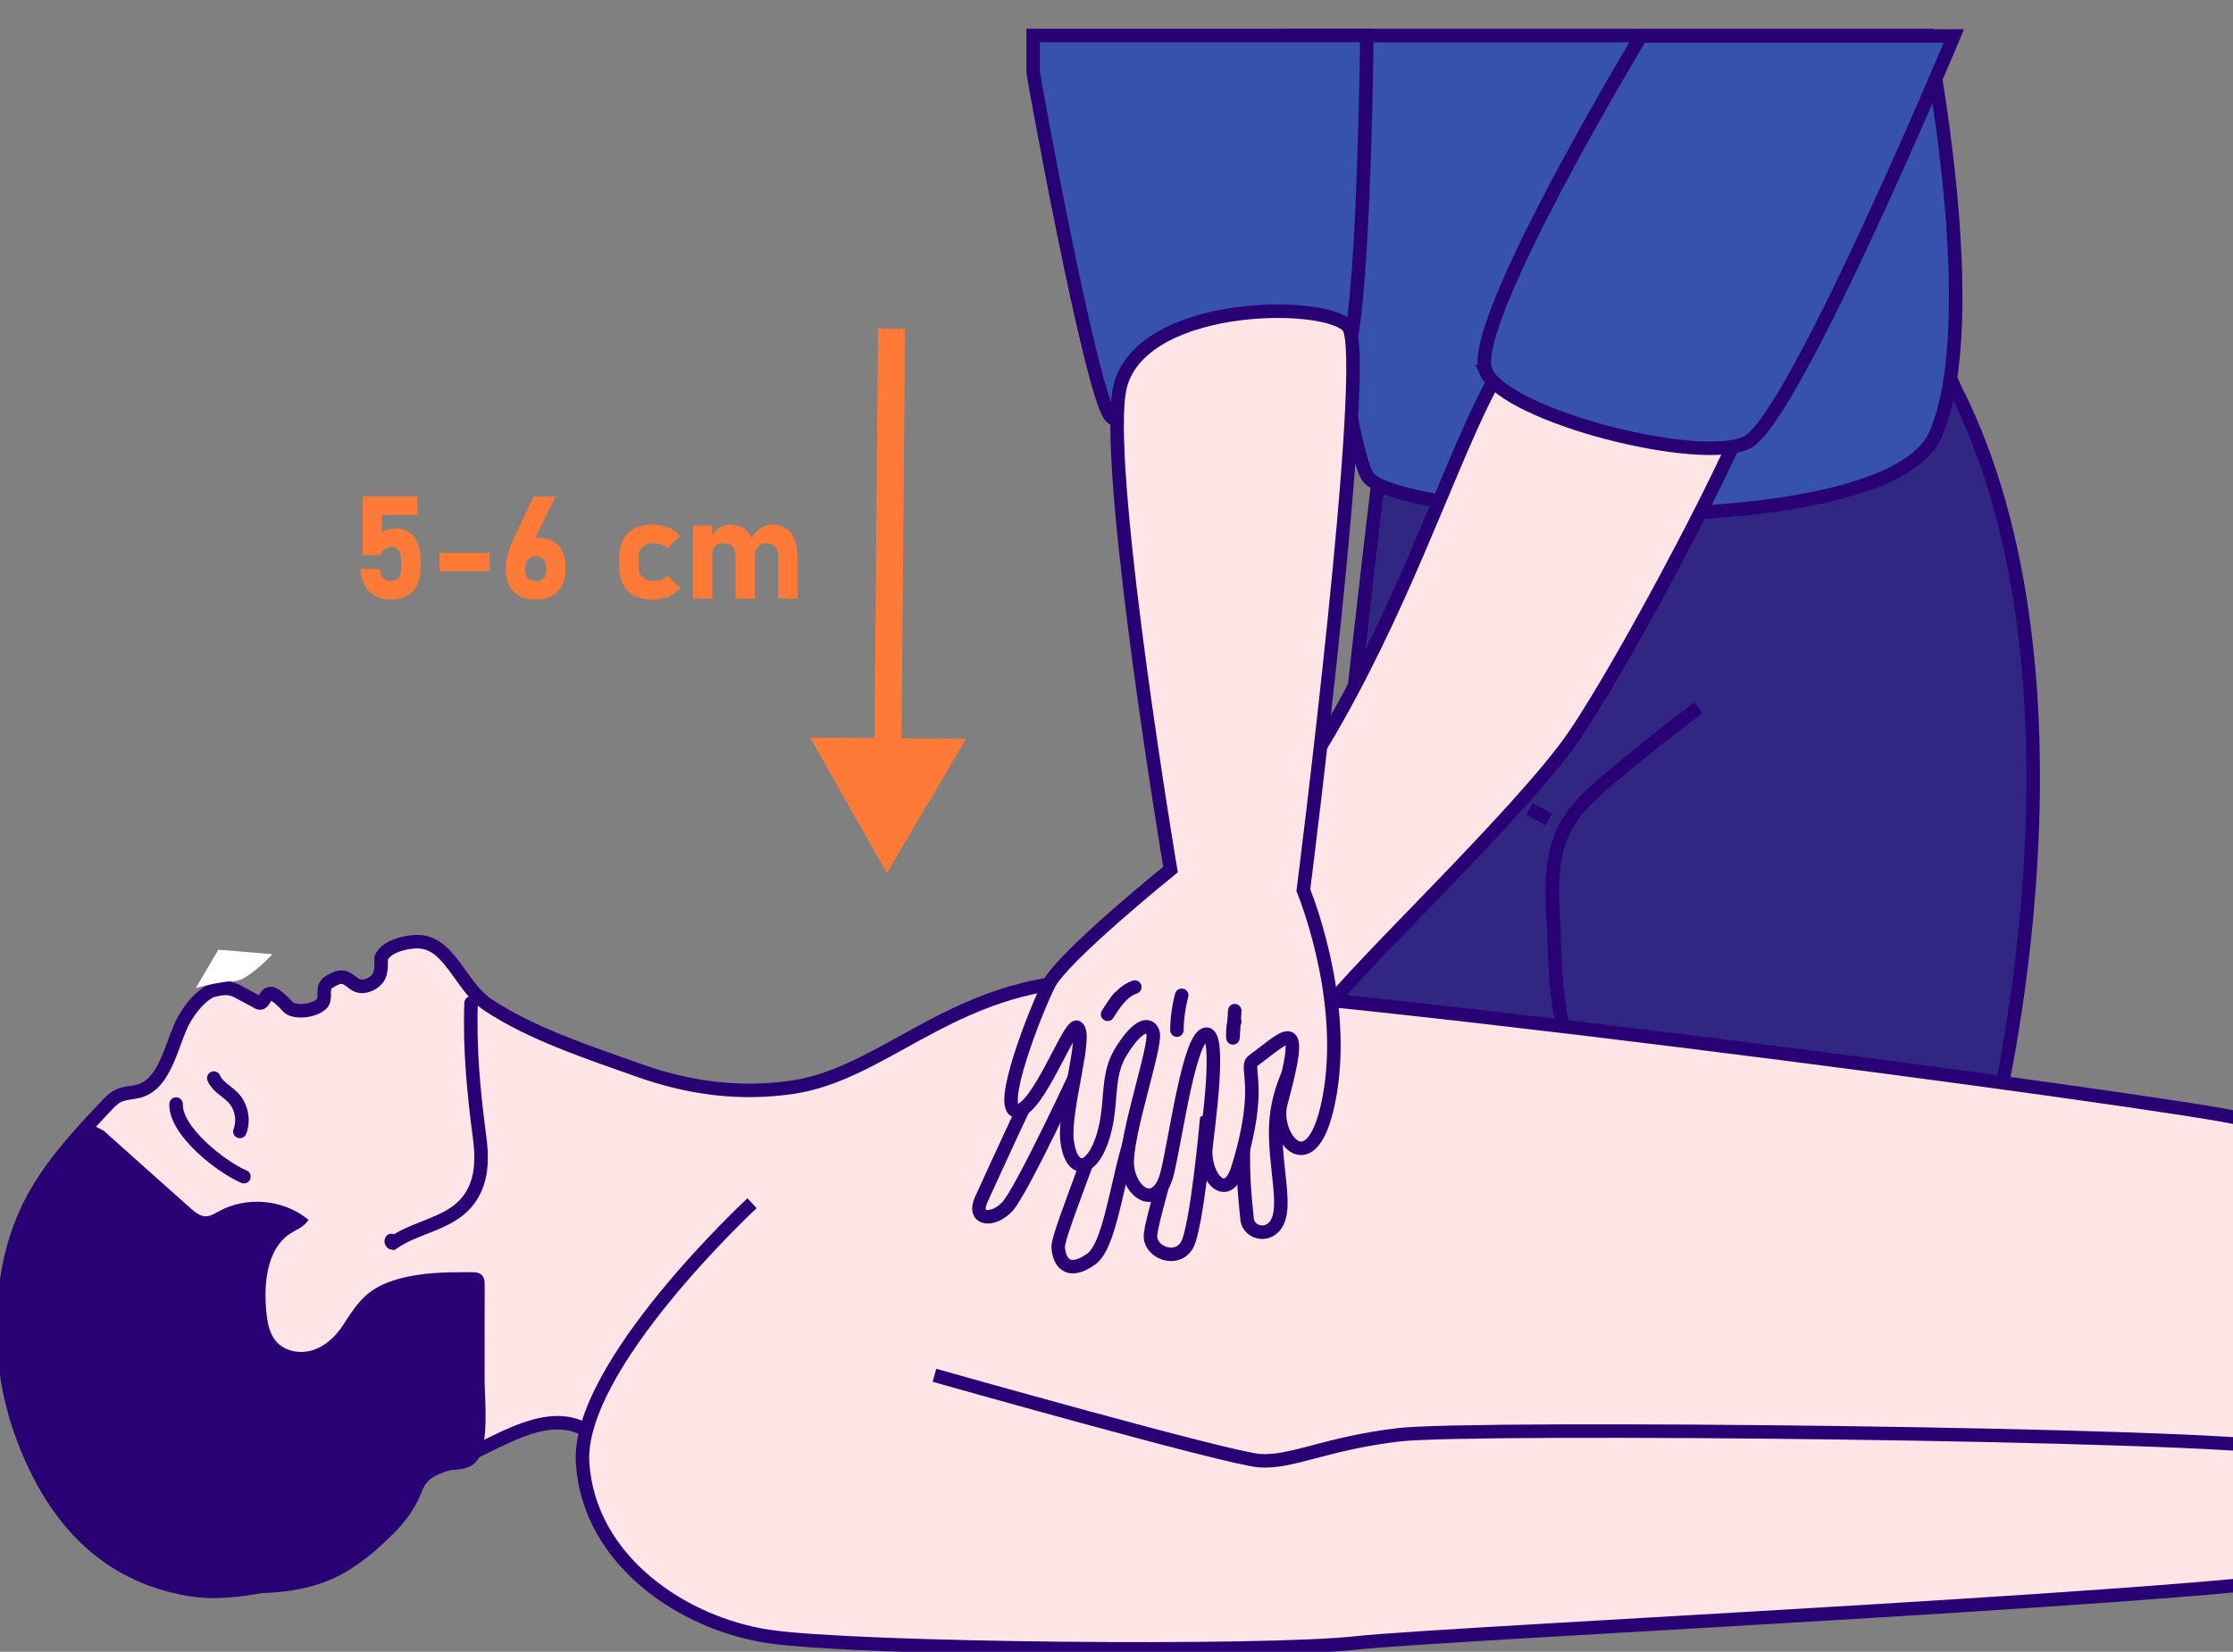 <svg width="496" height="367" viewBox="0 0 496 367" fill="none" xmlns="http://www.w3.org/2000/svg">
    <rect x="0" y="0" width="496" height="367" fill="#808080" stroke="none"/>
    <g clip-path="url(#clip0_172_1328)">
    <path d="M420.849 18.036C420.849 18.036 426.959 71.854 434.386 86.586C467.203 151.687 443.064 248.581 443.064 248.581C407.772 244.25 341.928 234.034 329.286 230.966C316.644 227.899 298.642 228.662 295.192 227.135C291.742 225.608 306.306 105.346 306.306 105.346L302.474 89.258L302.856 26.448L420.849 18.023V18.036Z" fill="#312783" stroke="#280274" stroke-width="3" stroke-miterlimit="10"/>
    <path d="M46.999 220.092C44.484 221.303 42.39 223.949 40.995 226.332C38.203 231.098 37.057 240.695 30.92 242.407C29.459 242.815 27.865 242.775 26.469 243.394C25.271 243.934 24.336 244.908 23.441 245.869C14.499 255.348 6.716 263.879 3.108 276.767C-0.856 290.959 0.092 306.546 5.426 320.251C11.747 336.497 22.308 349.043 40.165 352.769C42.575 353.269 45.037 353.598 47.5 353.572C57.271 353.453 68.609 350.359 77.288 346.015C83.885 342.711 89.811 337.484 92.419 330.573C93.578 327.505 95.987 326.373 98.95 325.386C109.894 321.739 123.392 309.693 133.729 320.515C136.824 323.753 152.113 356.705 171.366 359.865C190.618 363.024 253.697 362.168 278.244 361.01C302.79 359.851 519.588 343.487 519.588 343.487C519.588 343.487 505.511 251.385 497.755 248.607C489.998 245.83 262.731 215.379 236.288 218.262C209.845 221.145 195.201 238.655 176.238 241.525C164.399 243.315 153.021 241.775 141.802 237.773C130.766 233.836 118.388 229.834 108.537 223.357C104.113 220.448 102.15 215.484 98.516 211.851C96.883 210.218 94.934 209.178 92.59 209.218C90.022 209.27 85.887 210.192 84.662 212.799C84.662 215.392 84.86 217.327 82.344 218.644C81.449 219.118 80.356 219.328 79.408 218.973C78.262 218.539 77.459 217.354 76.247 217.13C75.246 216.946 74.272 217.485 73.39 217.999C73.047 218.196 72.705 218.407 72.468 218.723C71.467 220.092 72.665 222.04 71.27 223.199C69.874 224.358 67.437 224.779 65.647 224.476C65.199 224.397 64.751 224.279 64.369 224.028C64 223.791 63.711 223.449 63.421 223.12C62.749 222.383 61.999 221.725 61.182 221.172C60.892 220.974 60.577 220.777 60.234 220.75C58.588 220.605 58.772 223.844 57.021 222.554C56.916 222.475 53.136 220.474 52.754 220.263C50.292 218.905 47.5 220.092 46.986 220.105L46.999 220.092Z" fill="#FFE5E5" stroke="#280274" stroke-width="3" stroke-miterlimit="10"/>
    <path d="M52 218C49.6 218 45.333 219 43.5 219.5L48.5 211L60.5 212C58.667 214 54.4 218 52 218Z" fill="white"/>
    <path d="M303.633 105.649C308.993 115.707 419.045 121.737 429.962 96.46C440.878 71.183 428.236 7.899 428.236 7.899H287.159C287.159 7.899 298.273 95.604 303.633 105.649Z" fill="#3652AD" stroke="#280274" stroke-width="3" stroke-miterlimit="10"/>
    <path d="M336.384 77.792C353.24 58.255 388.098 85.454 388.098 90.43C388.098 95.407 361.286 146.539 349.592 163.575C337.898 180.61 299.748 216.498 294.665 224.279C289.582 232.059 285.039 238.26 283.696 246.87C282.352 255.48 285.539 265.445 284.143 270.422C282.747 275.398 277.296 274.24 277.006 270.804C276.716 267.367 275.9 261.851 276.255 253.399C276.611 244.948 267.985 249.16 267.985 249.16C267.985 249.16 265.826 273.094 263.6 276.728C261.374 280.361 255.936 278.452 255.554 275.003C255.172 271.554 263.863 247.581 260.321 246.277C259.86 246.106 255.633 242.565 254 245.698C248.39 256.48 247.508 276.149 242.332 279.782C237.157 283.416 235.248 280.361 235.05 277.096C234.852 273.831 247.679 244.355 246.336 240.906C244.992 237.457 240.397 235.732 240.397 235.732C240.397 235.732 227.004 264.642 223.751 268.092C220.498 271.541 215.876 271.054 217.983 266.459C220.09 261.865 233.694 231.704 241.042 218.999C302.356 186.6 319.502 97.276 336.358 77.739L336.384 77.792Z" fill="#FFE5E5" stroke="#280274" stroke-width="3" stroke-miterlimit="10"/>
    <path d="M229.493 16C229.5 17 242.135 86.217 246.546 92.339C250.958 98.461 296.39 90.812 299.722 77.015C303.054 63.218 303.62 7.886 303.62 7.886H229.493V16Z" fill="#3652AD" stroke="#280274" stroke-width="3" stroke-miterlimit="10"/>
    <path d="M330.063 82.571C334.659 92.523 377.76 103.437 388.098 98.276C398.435 93.116 434 8 434 8H364.5C364.5 8 325.48 72.618 330.076 82.571H330.063Z" fill="#3652AD" stroke="#280274" stroke-width="3" stroke-miterlimit="10"/>
    <path d="M347.077 228C345.168 217.902 345.51 213.352 344.957 203.083C344.628 197.08 344.588 190.668 347.077 185.06C349.197 180.294 353.056 176.713 356.98 173.396C363.578 167.827 370.386 162.443 377.26 157.242" stroke="#280274" stroke-width="3" stroke-miterlimit="10"/>
    <path d="M344.035 182.058L339.742 179.728" stroke="#280274" stroke-width="3" stroke-miterlimit="10"/>
    <path d="M207.567 305.559C207.567 305.559 272.502 323.937 279.679 324.517C286.856 325.096 294.336 320.712 310.705 318.777C327.074 316.841 489.708 318.487 508.092 321.936C526.476 325.386 525.33 344.053 519.588 348.938C513.847 353.822 321.911 362.721 301.223 365.025C280.535 367.329 190.026 366.46 170.786 363.59C151.547 360.72 130.845 346.647 129.41 325.096C127.974 303.545 167.046 267.328 167.046 267.328" fill="#FFE5E5"/>
    <path d="M207.567 305.559C207.567 305.559 272.502 323.937 279.679 324.517C286.856 325.096 294.336 320.712 310.705 318.777C327.074 316.841 489.708 318.487 508.092 321.936C526.476 325.386 525.33 344.053 519.588 348.938C513.847 353.822 321.911 362.721 301.223 365.025C280.535 367.329 190.026 366.46 170.786 363.59C151.547 360.72 130.845 346.647 129.41 325.096C127.974 303.545 167.046 267.328 167.046 267.328" stroke="#280274" stroke-width="3" stroke-miterlimit="10"/>
    <path d="M248.495 87.494C245.717 108.177 259.992 193.196 259.992 193.196C259.992 193.196 236.051 212.535 232.983 218.67C229.914 224.805 221.302 246.817 225.898 246.817C230.494 246.817 237.539 227.333 239.225 228.241C241.713 229.584 236.248 246.343 237.012 253.32C237.776 260.298 241.99 260.982 244.676 253.518C247.363 246.053 245.453 239.629 248.811 233.981C252.169 228.333 255.132 226.701 256.094 229.387C257.055 232.072 249.667 252.939 250.431 259.258C251.195 265.577 257.279 268.96 259.307 260.469C261.335 251.978 264.219 229.979 267.959 229.768C271.409 229.571 268.156 251.754 267.854 255.045C267.274 261.364 272.489 267.486 274.938 259.64C280.68 241.261 276.374 237.128 278.296 235.706C286.013 230.018 290.03 224.858 284.512 245.092C282.431 252.689 291.887 264.432 295.482 242.604C299.077 220.777 289.503 197.791 289.503 197.791C289.503 197.791 304.634 78.582 299.459 72.552C294.283 66.523 251.287 66.812 248.509 87.494H248.495Z" fill="#FFE5E5" stroke="#280274" stroke-width="3" stroke-miterlimit="10"/>
    <path d="M248.83 221.5C248.448 221.408 245.822 225.674 246.033 225.345C247.574 222.883 249.312 220.25 252.064 219.302" stroke="#280274" stroke-width="3" stroke-miterlimit="10" stroke-linecap="round"/>
    <path d="M261.414 228.873C261.453 226.266 261.809 223.66 262.481 221.132" stroke="#280274" stroke-width="3" stroke-miterlimit="10" stroke-linecap="round"/>
    <path d="M274.267 227C273.766 227.066 273.832 231.058 273.872 230.558C274.003 228.557 274.135 226.556 274.267 224.555" stroke="#280274" stroke-width="3" stroke-miterlimit="10" stroke-linecap="round"/>
    <path d="M22.663 251.57L41.864 268.71C42.97 269.698 44.234 270.751 45.722 270.738C46.907 270.738 47.961 270.04 49.014 269.474C54.901 266.327 62.605 266.999 67.859 271.12C66.95 272.291 65.475 272.831 64.237 273.634C58.417 277.373 58.022 286.114 58.746 292.276C58.996 294.408 59.51 296.607 60.879 298.266C62.894 300.701 66.516 301.399 69.531 300.477C72.547 299.556 74.983 297.239 76.695 294.579C80.106 289.248 82.147 286.457 88.666 284.627C93.894 283.165 99.464 283.126 104.85 283.152C105.469 283.152 106.154 283.179 106.615 283.6C107.128 284.074 107.155 284.851 107.155 285.548C107.155 292.526 107.155 299.503 107.141 306.467C107.141 310.614 108.182 320.449 105.719 324.003C103.388 327.347 98.266 325.162 95.21 327.084C92.155 329.006 92.024 333.324 90.127 336.247C87.099 340.894 82.331 345.133 77.709 348.121C70.664 352.663 62.973 353.519 54.795 353.519C45.854 353.519 36.504 352.203 28.511 347.99C15.776 341.262 6.492 328.611 2.647 314.63C-1.936 297.95 2.449 281.454 8.665 265.814C10.206 261.944 12.102 259.139 15.592 256.901C16.5 254.5 16.5 254.5 19.5 250L22.663 251.57Z" fill="#280274" stroke="#280274" stroke-miterlimit="10"/>
    <path d="M47.487 239.524C48.251 241.432 50.358 242.38 51.78 243.868C53.636 245.816 54.255 248.871 53.281 251.385" stroke="#280274" stroke-width="3" stroke-miterlimit="10" stroke-linecap="round"/>
    <path d="M39.111 245.303C38.927 251.333 49.185 259.311 54.176 261.43" stroke="#280274" stroke-width="3" stroke-miterlimit="10" stroke-linecap="round"/>
    <path d="M104.639 222.844C104.271 232.928 105.219 242.788 106.536 252.741C107.036 256.533 107.128 260.522 105.587 264.024C102.111 271.949 93.499 271.83 87.217 276.188C86.967 276.149 86.822 275.833 86.94 275.609" stroke="#280274" stroke-width="3" stroke-miterlimit="10" stroke-linecap="round"/>
    <path d="M197 194L214.574 164.148L179.934 163.854L197 194ZM195.025 72.975L194.229 166.975L200.229 167.026L201.025 73.025L195.025 72.975Z" fill="#FE7A36"/>
    <path d="M86.688 133.234C84.865 133.234 83.333 132.641 82.094 131.453C80.865 130.266 80.177 128.594 80.031 126.438V126.422H84.312V126.438C84.396 127.271 84.651 127.922 85.078 128.391C85.505 128.849 86.062 129.078 86.75 129.078C87.5 129.078 88.078 128.833 88.484 128.344C88.901 127.844 89.109 127.151 89.109 126.266V124.359C89.109 123.464 88.927 122.776 88.562 122.297C88.198 121.807 87.677 121.562 87 121.562C86.385 121.562 85.859 121.719 85.422 122.031C84.995 122.344 84.698 122.781 84.531 123.344H80.531V110.281H92.734V114.406H84.812V118.422C85.146 118.099 85.588 117.849 86.141 117.672C86.703 117.495 87.255 117.406 87.797 117.406C89.578 117.406 90.953 118.016 91.922 119.234C92.901 120.443 93.391 122.151 93.391 124.359V126.266C93.391 128.484 92.807 130.203 91.641 131.422C90.474 132.63 88.823 133.234 86.688 133.234ZM97.625 122.797H108.75V126.922H97.625V122.797ZM118.984 133.234C116.88 133.234 115.245 132.635 114.078 131.438C112.922 130.24 112.344 128.552 112.344 126.375V126.359C112.344 125.38 112.484 124.349 112.766 123.266C113.047 122.172 113.432 121.104 113.922 120.062L118.531 110.281H123.375L117.906 121.609L116.828 121.047C117.37 120.016 118.333 119.5 119.719 119.5C121.604 119.5 123.062 120.094 124.094 121.281C125.125 122.458 125.641 124.125 125.641 126.281V126.297C125.641 128.495 125.057 130.203 123.891 131.422C122.734 132.63 121.099 133.234 118.984 133.234ZM118.984 129.109C119.755 129.109 120.344 128.891 120.75 128.453C121.156 128.005 121.359 127.375 121.359 126.562V126.547C121.359 125.62 121.156 124.901 120.75 124.391C120.344 123.88 119.755 123.625 118.984 123.625C118.234 123.625 117.651 123.885 117.234 124.406C116.828 124.917 116.625 125.635 116.625 126.562V126.578C116.625 127.391 116.828 128.016 117.234 128.453C117.651 128.891 118.234 129.109 118.984 129.109ZM144.859 133.234C142.536 133.234 140.734 132.578 139.453 131.266C138.172 129.953 137.531 128.104 137.531 125.719V123.984C137.531 121.62 138.172 119.792 139.453 118.5C140.734 117.198 142.536 116.547 144.859 116.547C146.193 116.547 147.396 116.771 148.469 117.219C149.552 117.667 150.411 118.307 151.047 119.141L148.281 121.828C147.896 121.464 147.432 121.182 146.891 120.984C146.359 120.776 145.802 120.672 145.219 120.672C144.135 120.672 143.297 120.964 142.703 121.547C142.109 122.12 141.812 122.932 141.812 123.984V125.719C141.812 126.802 142.109 127.641 142.703 128.234C143.297 128.818 144.135 129.109 145.219 129.109C145.802 129.109 146.359 129 146.891 128.781C147.432 128.562 147.896 128.25 148.281 127.844L151.047 130.688C150.411 131.5 149.552 132.13 148.469 132.578C147.396 133.016 146.193 133.234 144.859 133.234ZM172.844 133V123.641C172.844 122.693 172.615 121.964 172.156 121.453C171.708 120.932 171.068 120.672 170.234 120.672C169.411 120.672 168.776 120.922 168.328 121.422C167.891 121.911 167.672 122.609 167.672 123.516L166.875 119.766C167.385 118.734 168.052 117.943 168.875 117.391C169.698 116.828 170.604 116.547 171.594 116.547C173.354 116.547 174.714 117.167 175.672 118.406C176.641 119.635 177.125 121.375 177.125 123.625V133H172.844ZM153.938 133V116.781H158.219V133H153.938ZM163.391 133V123.641C163.391 122.693 163.156 121.964 162.688 121.453C162.229 120.932 161.568 120.672 160.703 120.672C159.911 120.672 159.297 120.896 158.859 121.344C158.432 121.781 158.219 122.401 158.219 123.203L157.891 119.609C158.359 118.63 158.948 117.875 159.656 117.344C160.375 116.812 161.229 116.547 162.219 116.547C163.958 116.547 165.302 117.167 166.25 118.406C167.198 119.635 167.672 121.375 167.672 123.625V133H163.391Z" fill="#FE7A36"/>
    </g>
    <defs>
    <clipPath id="clip0_172_1328">
    <rect width="524" height="367" fill="white"/>
    </clipPath>
    </defs>
    </svg>
    